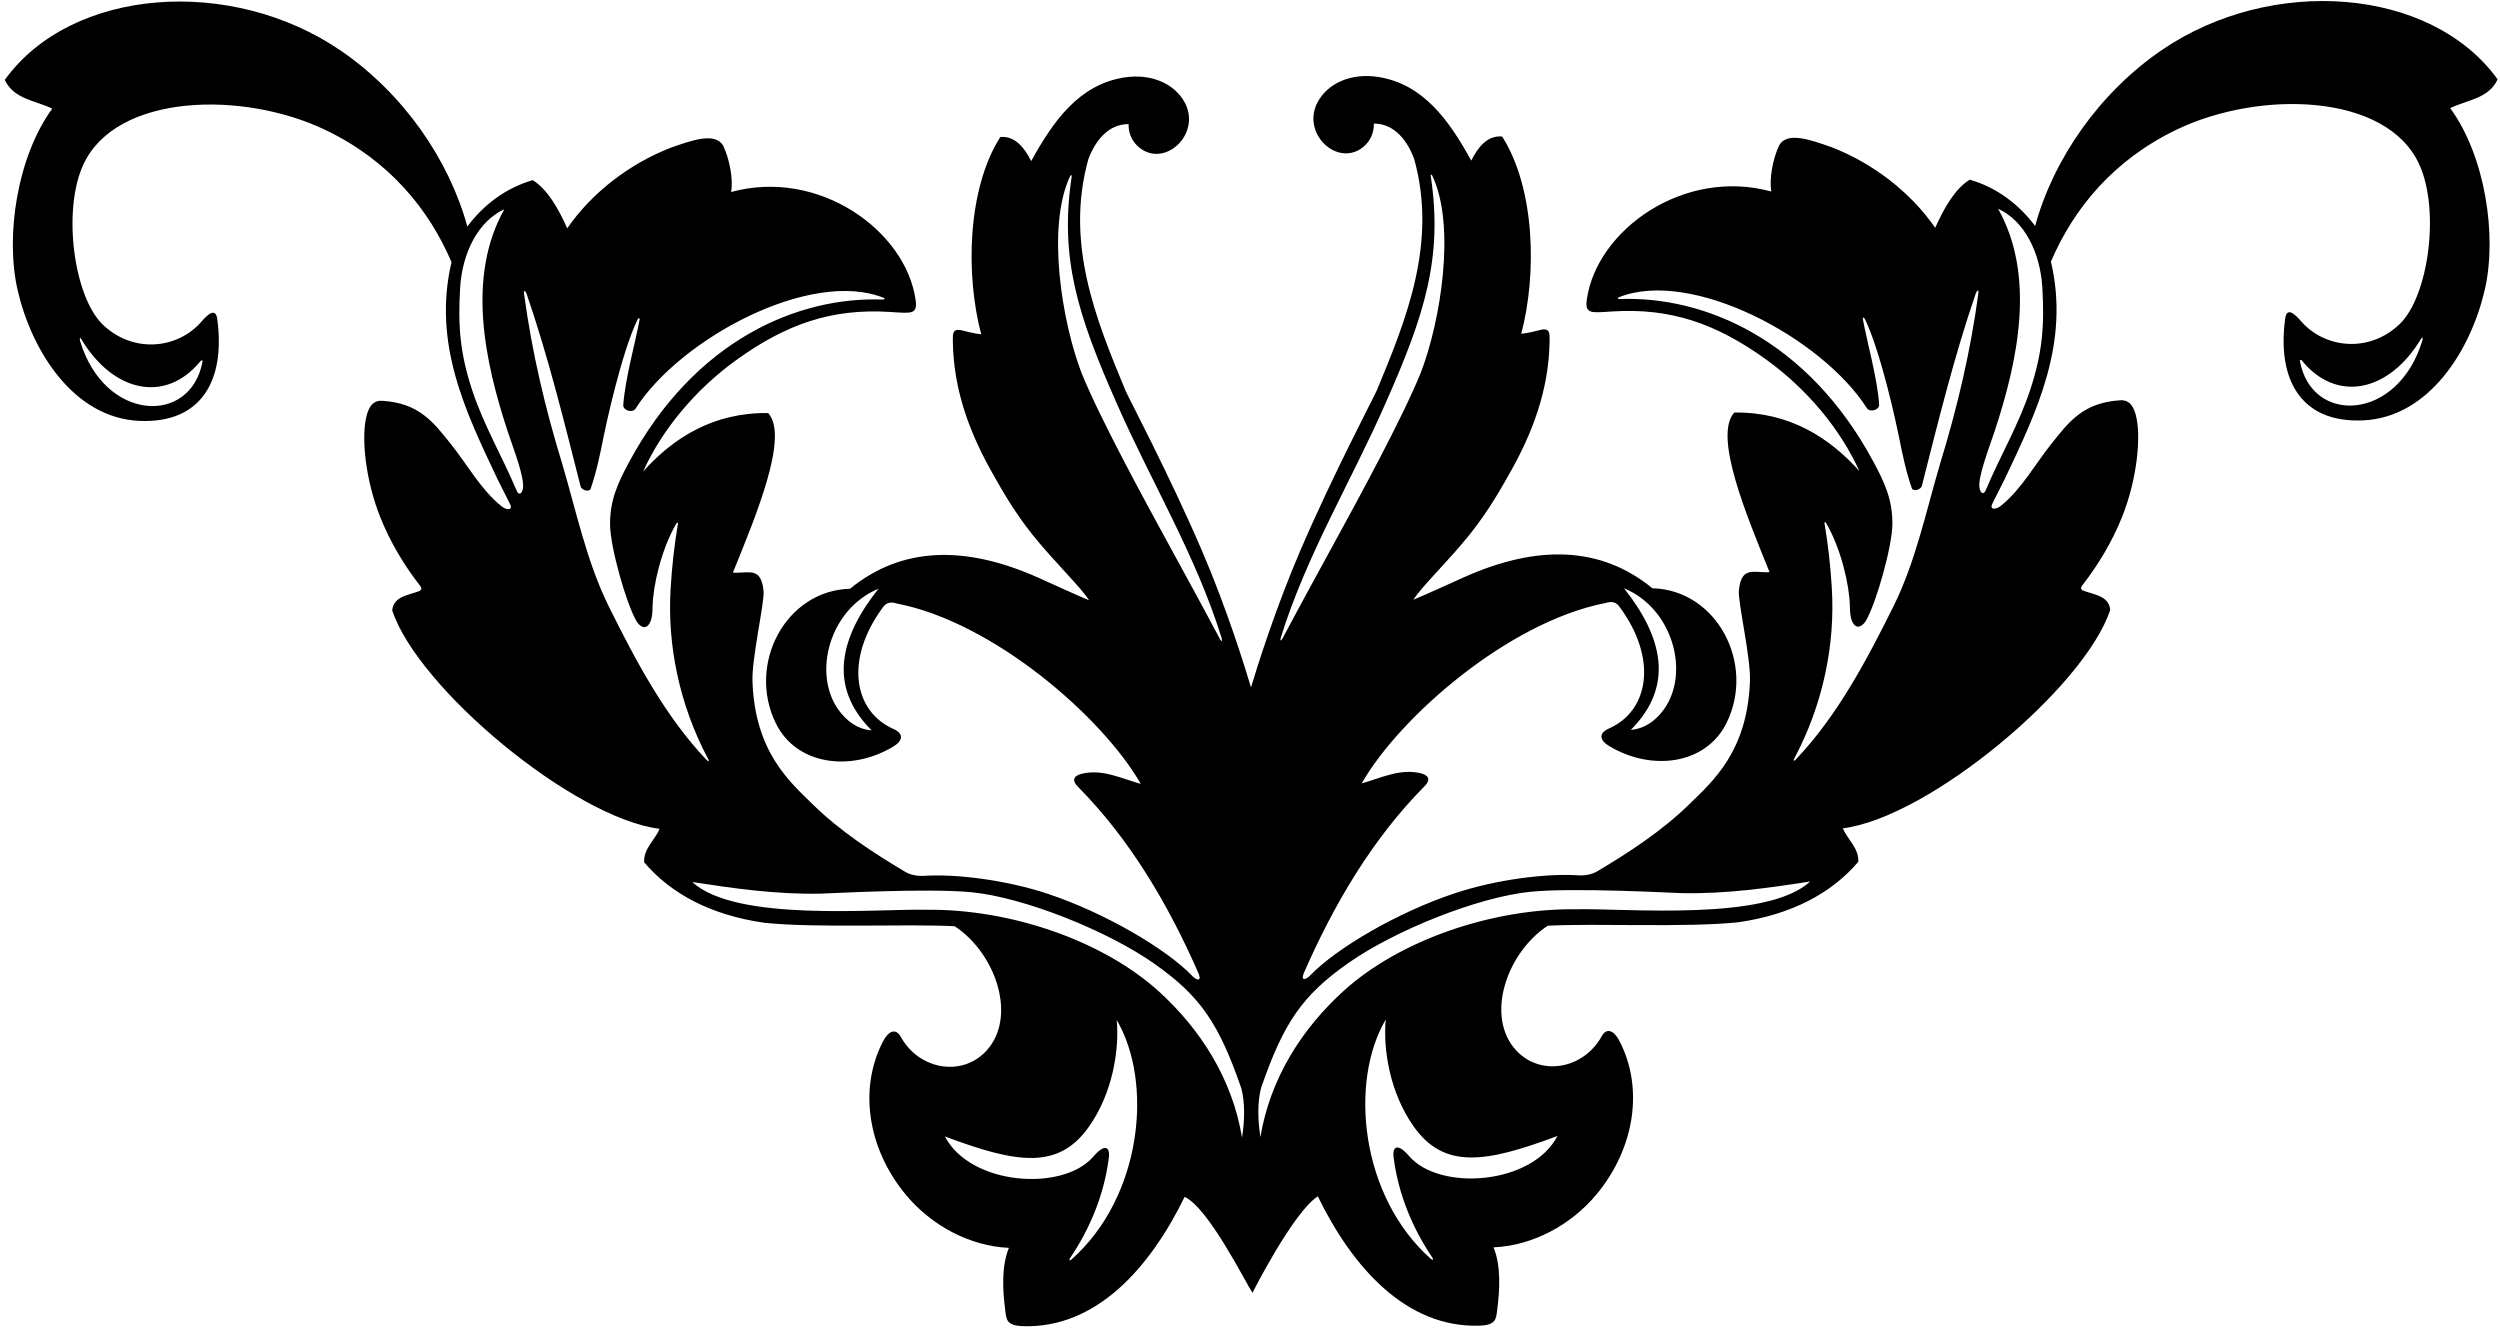 <?xml version="1.0" encoding="UTF-8"?>
<svg xmlns="http://www.w3.org/2000/svg" xmlns:xlink="http://www.w3.org/1999/xlink" width="512pt" height="272pt" viewBox="0 0 512 272" version="1.1">
<g id="surface1">
<path style=" stroke:none;fill-rule:nonzero;fill:rgb(0%,0%,0%);fill-opacity:1;" d="M 511.516 16.258 C 497.867 -2.688 465.121 -5.086 442.684 10.285 C 429.918 19.027 420.531 32.582 416.793 46.285 C 413.48 41.871 408.992 38.41 403.398 36.793 C 400.309 38.703 398.094 42.73 396.332 46.652 C 391.199 39.254 383.527 33.422 375.125 30.148 C 370.996 28.715 366.082 26.855 364.391 29.727 C 363.066 32.523 362.301 36.691 362.77 39.223 C 344.836 34.309 327.051 47.09 324.992 61.254 C 324.547 64.332 325.762 64.074 330.168 63.789 C 342.055 63.02 351.441 66.203 361.77 73.676 C 369.996 79.633 376.844 87.738 380.801 96.48 C 374.621 89.562 366.398 84.348 355.188 84.484 C 350.836 89.234 357.703 105.574 362.402 117.164 C 361.285 117.293 359.938 117.02 358.777 117.121 C 357.352 117.25 356.406 118.055 356.117 120.93 C 355.902 123.301 358.637 135.02 358.387 139.617 C 357.836 153.93 350.77 160.016 345.949 164.727 C 340.371 170.18 333.602 174.586 327.074 178.473 C 326.004 179.078 324.855 179.293 323.637 179.289 C 316.875 178.789 306.422 180.109 297.855 182.969 C 286.137 186.875 273.598 194.258 268.301 199.789 C 267.488 200.637 266.348 201 267.016 199.301 C 273.195 185.164 281.09 171.785 291.688 161.078 C 293.277 159.473 292.328 158.688 290.863 158.344 C 286.629 157.348 282.594 159.426 278.867 160.441 C 286.617 146.879 308.922 127.348 328.84 123.492 C 330.301 123.027 331.078 123.465 331.629 124.203 C 339.605 134.93 337.664 145.613 329.527 149.188 C 327.355 150.141 327.562 151.594 329.551 152.789 C 338.242 158.02 349.395 156.617 353.609 148.031 C 359.559 135.914 351.594 120.812 338.41 120.477 C 327.918 111.891 314.953 111.445 299.793 118.234 C 296.219 119.836 292.805 121.426 289.465 122.828 C 291 120.297 296.688 114.855 301.082 109.355 C 305.109 104.32 307.883 99.188 309.039 97.168 C 313.762 88.918 317.246 79.957 317.359 69.684 C 317.375 68.242 317.391 67.262 315.812 67.484 C 314.344 67.852 313.41 68.121 311.547 68.367 C 314.781 56.148 314.414 38.633 307.645 27.961 C 304.625 27.664 302.645 30.199 301.312 32.891 C 296.703 24.492 291.402 17.23 282.336 15.773 C 276.578 14.848 271.859 17.168 269.863 20.895 C 266.547 27.074 273.355 33.836 278.57 30.551 C 280.238 29.496 281.43 27.656 281.367 25.309 C 285.562 25.309 288.215 28.77 289.613 32.523 C 294.391 49.656 288.086 65.25 282.008 79.867 C 281.445 81.23 273.066 97.043 266.379 112.586 C 261.254 124.508 257.461 136.555 256.203 140.781 C 254.969 136.617 251.273 124.672 246.121 112.691 C 239.434 97.145 231.055 81.332 230.492 79.973 C 224.414 65.352 218.109 49.762 222.887 32.629 C 224.285 28.871 226.938 25.414 231.133 25.414 C 231.07 27.758 232.262 29.602 233.93 30.652 C 239.145 33.938 245.953 27.176 242.637 20.996 C 240.641 17.273 235.922 14.949 230.164 15.879 C 221.098 17.336 215.797 24.598 211.188 32.996 C 209.855 30.305 207.871 27.77 204.855 28.062 C 198.086 38.734 197.719 56.254 200.953 68.469 C 199.09 68.223 198.16 67.953 196.688 67.586 C 195.109 67.367 195.125 68.348 195.141 69.785 C 195.254 80.059 198.738 89.02 203.461 97.273 C 204.617 99.293 207.391 104.426 211.418 109.461 C 215.812 114.961 221.5 120.398 223.035 122.934 C 219.695 121.527 216.281 119.938 212.707 118.34 C 197.547 111.551 184.582 111.996 174.09 120.578 C 160.906 120.918 152.941 136.02 158.891 148.133 C 163.105 156.719 174.258 158.125 182.949 152.895 C 184.938 151.695 185.145 150.242 182.973 149.289 C 174.836 145.715 172.895 135.035 180.871 124.309 C 181.422 123.57 182.199 123.129 183.66 123.598 C 203.578 127.453 225.883 146.98 233.633 160.543 C 229.906 159.527 225.871 157.449 221.637 158.445 C 220.172 158.789 219.223 159.578 220.812 161.18 C 231.41 171.891 239.305 185.27 245.484 199.406 C 246.152 201.102 245.012 200.738 244.199 199.895 C 238.902 194.363 226.363 186.98 214.645 183.07 C 206.078 180.215 195.625 178.895 188.863 179.395 C 187.645 179.395 186.496 179.18 185.426 178.574 C 178.898 174.688 172.129 170.281 166.551 164.828 C 161.73 160.121 154.664 154.035 154.113 139.719 C 153.863 135.121 156.598 123.406 156.383 121.035 C 156.094 118.16 155.148 117.355 153.723 117.227 C 152.562 117.121 151.215 117.395 150.098 117.266 C 154.797 105.68 161.664 89.34 157.312 84.59 C 146.102 84.449 137.879 89.664 131.699 96.586 C 135.656 87.844 142.504 79.734 150.73 73.781 C 161.059 66.309 170.445 63.121 182.332 63.891 C 186.738 64.176 187.953 64.434 187.508 61.355 C 185.449 47.191 167.664 34.41 149.73 39.324 C 150.199 36.797 149.434 32.629 148.109 29.828 C 146.418 26.961 141.504 28.816 137.375 30.25 C 128.973 33.527 121.301 39.355 116.168 46.758 C 114.406 42.836 112.191 38.809 109.102 36.895 C 103.508 38.516 99.02 41.973 95.707 46.391 C 91.969 32.684 82.582 19.133 69.816 10.387 C 47.379 -4.98 14.633 -2.586 0.984 16.359 C 2.824 20.336 7.238 20.555 10.699 22.25 C 3.547 32.035 1.035 48.301 3.625 59.48 C 6.484 71.844 15.051 85.59 28.523 86.195 C 41.387 86.773 46.184 77.703 44.492 65.328 C 44.152 62.855 42.469 64.477 41.23 65.898 C 36.371 71.48 27.281 72.457 21.047 66.477 C 15.133 60.797 12.719 43.109 17.07 33.699 C 23.824 19.094 49.766 18.551 66.605 26.598 C 79.707 32.855 87.832 42.848 92.469 53.676 C 88.547 70.398 95.398 84.41 101.883 98.113 C 102.559 99.543 104.41 103.051 104.578 103.516 C 104.906 104.414 103.855 104.602 102.68 103.656 C 98.516 100.32 95.734 95.191 92.297 90.895 C 88.727 86.43 85.844 82.547 78.254 82.082 C 76.207 81.953 75.492 83.645 75.102 85.047 C 73.941 89.234 74.754 98.137 77.922 106.031 C 79.953 111.086 82.773 115.773 85.992 119.914 C 86.375 120.387 86.52 120.816 85.727 121.105 C 83.594 121.914 80.625 122.113 80.324 124.996 C 85.531 140.891 117.426 167.535 135.082 169.742 C 134.199 171.953 131.77 173.793 131.918 176.59 C 137.367 183.031 145.621 187.438 156.578 188.992 C 167.52 190.105 185.352 189.176 195.508 189.691 C 203.941 195.195 208.43 208.32 201.953 215.266 C 196.988 220.59 188.215 219.082 184.504 212.375 C 183.453 210.477 181.969 211.125 180.852 213.266 C 175.867 222.812 177.605 235.145 185.52 244.691 C 190.742 250.992 198.645 255.223 206.621 255.562 C 205.062 259.395 205.34 264.266 205.883 268.441 C 206.117 270.246 206.129 271.488 209.496 271.598 C 224.492 272.086 235.516 259.68 242.613 245.109 C 247.516 247.41 254.926 262.363 256.504 264.762 C 256.504 264.762 264.84 248.25 269.887 245.008 C 276.984 259.578 288.008 271.98 303.004 271.496 C 306.371 271.387 306.383 270.145 306.617 268.336 C 307.16 264.16 307.438 259.293 305.879 255.457 C 313.855 255.121 321.758 250.891 326.98 244.59 C 334.895 235.043 336.633 222.711 331.648 213.164 C 330.531 211.023 329.047 210.375 327.996 212.27 C 324.285 218.977 315.512 220.484 310.547 215.16 C 304.07 208.215 308.559 195.094 316.992 189.586 C 327.148 189.07 344.98 190 355.922 188.891 C 366.879 187.332 375.133 182.926 380.582 176.484 C 380.73 173.688 378.301 171.848 377.418 169.641 C 395.074 167.434 426.969 140.785 432.176 124.891 C 431.875 122.008 428.906 121.812 426.773 121.004 C 425.98 120.715 426.125 120.281 426.508 119.812 C 429.727 115.668 432.547 110.984 434.578 105.926 C 437.746 98.031 438.559 89.133 437.398 84.945 C 437.008 83.543 436.297 81.852 434.246 81.977 C 426.656 82.445 423.773 86.328 420.203 90.789 C 416.766 95.086 413.984 100.219 409.82 103.555 C 408.645 104.496 407.594 104.312 407.922 103.41 C 408.09 102.945 409.941 99.438 410.617 98.012 C 417.102 84.309 423.953 70.297 420.031 53.574 C 424.672 42.742 432.793 32.75 445.895 26.492 C 462.734 18.449 488.676 18.992 495.43 33.594 C 499.781 43.008 497.367 60.695 491.453 66.371 C 485.219 72.355 476.129 71.375 471.27 65.797 C 470.031 64.371 468.348 62.75 468.008 65.227 C 466.316 77.598 471.113 86.672 483.977 86.094 C 497.449 85.484 506.016 71.738 508.875 59.379 C 511.465 48.195 508.953 31.93 501.801 22.145 C 505.262 20.453 509.676 20.23 511.516 16.258 Z M 340.809 145.223 C 339.168 147.535 336.875 149.254 333.992 149.473 C 343.039 140.426 340.422 130.332 332.594 120.477 C 342.551 124.574 346.152 137.703 340.809 145.223 Z M 178.508 149.578 C 175.625 149.355 173.332 147.641 171.691 145.328 C 166.348 137.809 169.949 124.68 179.906 120.578 C 172.078 130.438 169.461 140.531 178.508 149.578 Z M 16.617 69.406 C 23.199 80.414 33.953 82.688 41.074 73.941 C 41.258 73.719 41.531 73.777 41.484 74.035 C 39.062 87.219 21.352 86.398 16.391 69.801 C 16.246 69.32 16.406 69.055 16.617 69.406 Z M 239.059 110.961 C 234.691 102.965 225.238 85.672 221.488 76.352 C 217.496 65.934 214.273 46.43 219.156 36.094 C 219.312 35.762 219.539 35.82 219.484 36.16 C 216.965 52.809 220.727 64.605 228.703 82.602 C 235.645 98.465 244.902 113.648 250.18 130.641 C 250.387 131.309 250.176 131.5 249.871 130.926 C 246.363 124.309 242.711 117.648 239.059 110.961 Z M 107.094 100.051 C 106.895 101.152 106.215 101.629 105.715 100.266 C 102.844 93.461 99.051 87.035 96.723 79.973 C 94.254 72.48 93.758 66.926 94.23 59.004 C 94.664 51.68 97.984 45.27 103.289 42.855 C 95.566 56.617 99.191 73.867 104.027 88.508 C 105.09 91.723 107.492 97.848 107.094 100.051 Z M 124.633 124.109 C 120.141 114.984 118.008 104.68 115.137 94.965 C 111.68 83.703 108.953 72.223 107.336 60.227 C 107.219 59.363 107.555 59.438 107.844 60.156 C 112.258 72.961 115.516 86.281 118.902 99.602 C 119.09 100.406 120.66 100.836 120.953 100.117 C 122.141 96.734 122.875 93.152 123.594 89.551 C 124.008 87.48 127.219 72.367 130.559 65.465 C 130.766 65.035 131.062 65.059 130.98 65.496 C 130.148 70.059 127.984 77.73 127.648 82.969 C 127.559 84.02 129.5 84.664 130.152 83.703 C 139.348 69.285 166.156 54.98 180.996 61.008 C 181.305 61.133 181.18 61.363 180.82 61.352 C 163.52 60.691 142.324 69.539 128.805 94.699 C 126.531 98.93 124.895 102.457 124.941 107.449 C 124.984 112.027 128.164 123.324 130.301 127.137 C 130.836 128.09 132.207 129.355 133.137 127.453 C 133.602 126.504 133.621 125.316 133.652 124.125 C 133.754 119.945 135.402 112.574 138.5 107.242 C 138.656 106.973 138.891 106.98 138.848 107.246 C 138.078 111.766 137.617 116.023 137.34 120.609 C 136.656 131.98 139.062 144.242 145.051 155.484 C 145.258 155.871 145.098 156.051 144.812 155.746 C 136.223 146.75 130.188 135.293 124.633 124.109 Z M 219.453 257.926 C 219.062 258.277 218.863 258.082 219.164 257.641 C 223.246 251.605 226.125 244.648 227.086 237.16 C 227.395 234.738 226.172 234.234 223.918 236.867 C 217.672 244.137 198.723 242.777 193.52 232.746 C 208.219 238.258 216.75 239.652 223.016 230.746 C 227.895 223.816 229.262 214.973 228.703 208.898 C 236.215 221.672 233.918 245.109 219.453 257.926 Z M 254.367 232.965 C 252.359 220.91 245.852 210.801 237.355 203.066 C 226.035 192.77 207.176 186.145 189.801 186.32 C 179.453 186.082 150.695 188.891 141.781 180.637 C 150.176 181.941 158.938 183.195 168.023 183.02 C 169.691 182.988 190.09 181.84 199.078 182.742 C 209.719 183.809 226.77 190.574 236.469 197.41 C 245.879 204.039 249.645 209.652 254.223 222.883 C 255.031 225.902 254.883 229.801 254.367 232.965 Z M 262.32 130.539 C 267.598 113.547 276.855 98.363 283.797 82.496 C 291.773 64.5 295.535 52.707 293.016 36.059 C 292.961 35.715 293.188 35.656 293.344 35.988 C 298.227 46.328 295.004 65.832 291.012 76.246 C 287.262 85.566 277.809 102.859 273.441 110.855 C 269.789 117.543 266.137 124.203 262.629 130.82 C 262.324 131.395 262.113 131.203 262.32 130.539 Z M 318.98 232.641 C 313.777 242.672 294.828 244.031 288.582 236.766 C 286.328 234.133 285.105 234.637 285.414 237.059 C 286.375 244.543 289.254 251.504 293.34 257.539 C 293.637 257.977 293.438 258.172 293.047 257.824 C 278.582 245.008 276.285 221.57 283.797 208.797 C 283.238 214.871 284.605 223.711 289.484 230.645 C 295.75 239.551 304.281 238.152 318.98 232.641 Z M 322.699 186.215 C 305.324 186.039 286.465 192.664 275.145 202.965 C 266.648 210.695 260.141 220.805 258.133 232.863 C 257.617 229.699 257.469 225.797 258.277 222.781 C 262.855 209.551 266.621 203.934 276.031 197.305 C 285.73 190.473 302.781 183.707 313.422 182.637 C 322.41 181.734 342.809 182.887 344.477 182.918 C 353.562 183.094 362.324 181.84 370.719 180.531 C 361.805 188.785 333.047 185.977 322.699 186.215 Z M 405.164 60.121 C 403.547 72.121 400.82 83.602 397.363 94.863 C 394.492 104.578 392.359 114.883 387.867 124.008 C 382.312 135.188 376.277 146.645 367.688 155.645 C 367.402 155.945 367.242 155.77 367.449 155.383 C 373.438 144.141 375.844 131.875 375.16 120.504 C 374.883 115.918 374.422 111.664 373.652 107.141 C 373.609 106.879 373.844 106.867 374 107.141 C 377.098 112.473 378.746 119.84 378.848 124.023 C 378.879 125.215 378.898 126.402 379.363 127.348 C 380.293 129.25 381.664 127.984 382.199 127.035 C 384.336 123.223 387.516 111.926 387.559 107.348 C 387.605 102.355 385.969 98.824 383.695 94.598 C 370.176 69.438 348.98 60.59 331.68 61.246 C 331.32 61.262 331.195 61.027 331.504 60.902 C 346.344 54.879 373.152 69.18 382.348 83.602 C 383 84.562 384.941 83.914 384.852 82.867 C 384.516 77.629 382.352 69.953 381.52 65.391 C 381.438 64.953 381.734 64.93 381.941 65.359 C 385.281 72.266 388.492 87.379 388.906 89.445 C 389.625 93.051 390.359 96.633 391.547 100.016 C 391.84 100.734 393.41 100.301 393.598 99.5 C 396.984 86.176 400.242 72.859 404.656 60.051 C 404.945 59.336 405.281 59.262 405.164 60.121 Z M 415.777 79.867 C 413.449 86.934 409.656 93.355 406.781 100.16 C 406.289 101.523 405.605 101.047 405.406 99.945 C 405.008 97.742 407.41 91.621 408.473 88.402 C 413.312 73.766 416.934 56.516 409.211 42.754 C 414.516 45.164 417.836 51.578 418.27 58.898 C 418.742 66.824 418.246 72.379 415.777 79.867 Z M 496.109 69.699 C 491.148 86.297 473.438 87.117 471.016 73.93 C 470.969 73.676 471.242 73.613 471.426 73.836 C 478.547 82.586 489.301 80.312 495.883 69.305 C 496.094 68.953 496.254 69.219 496.109 69.699 "/>
</g>
</svg>
